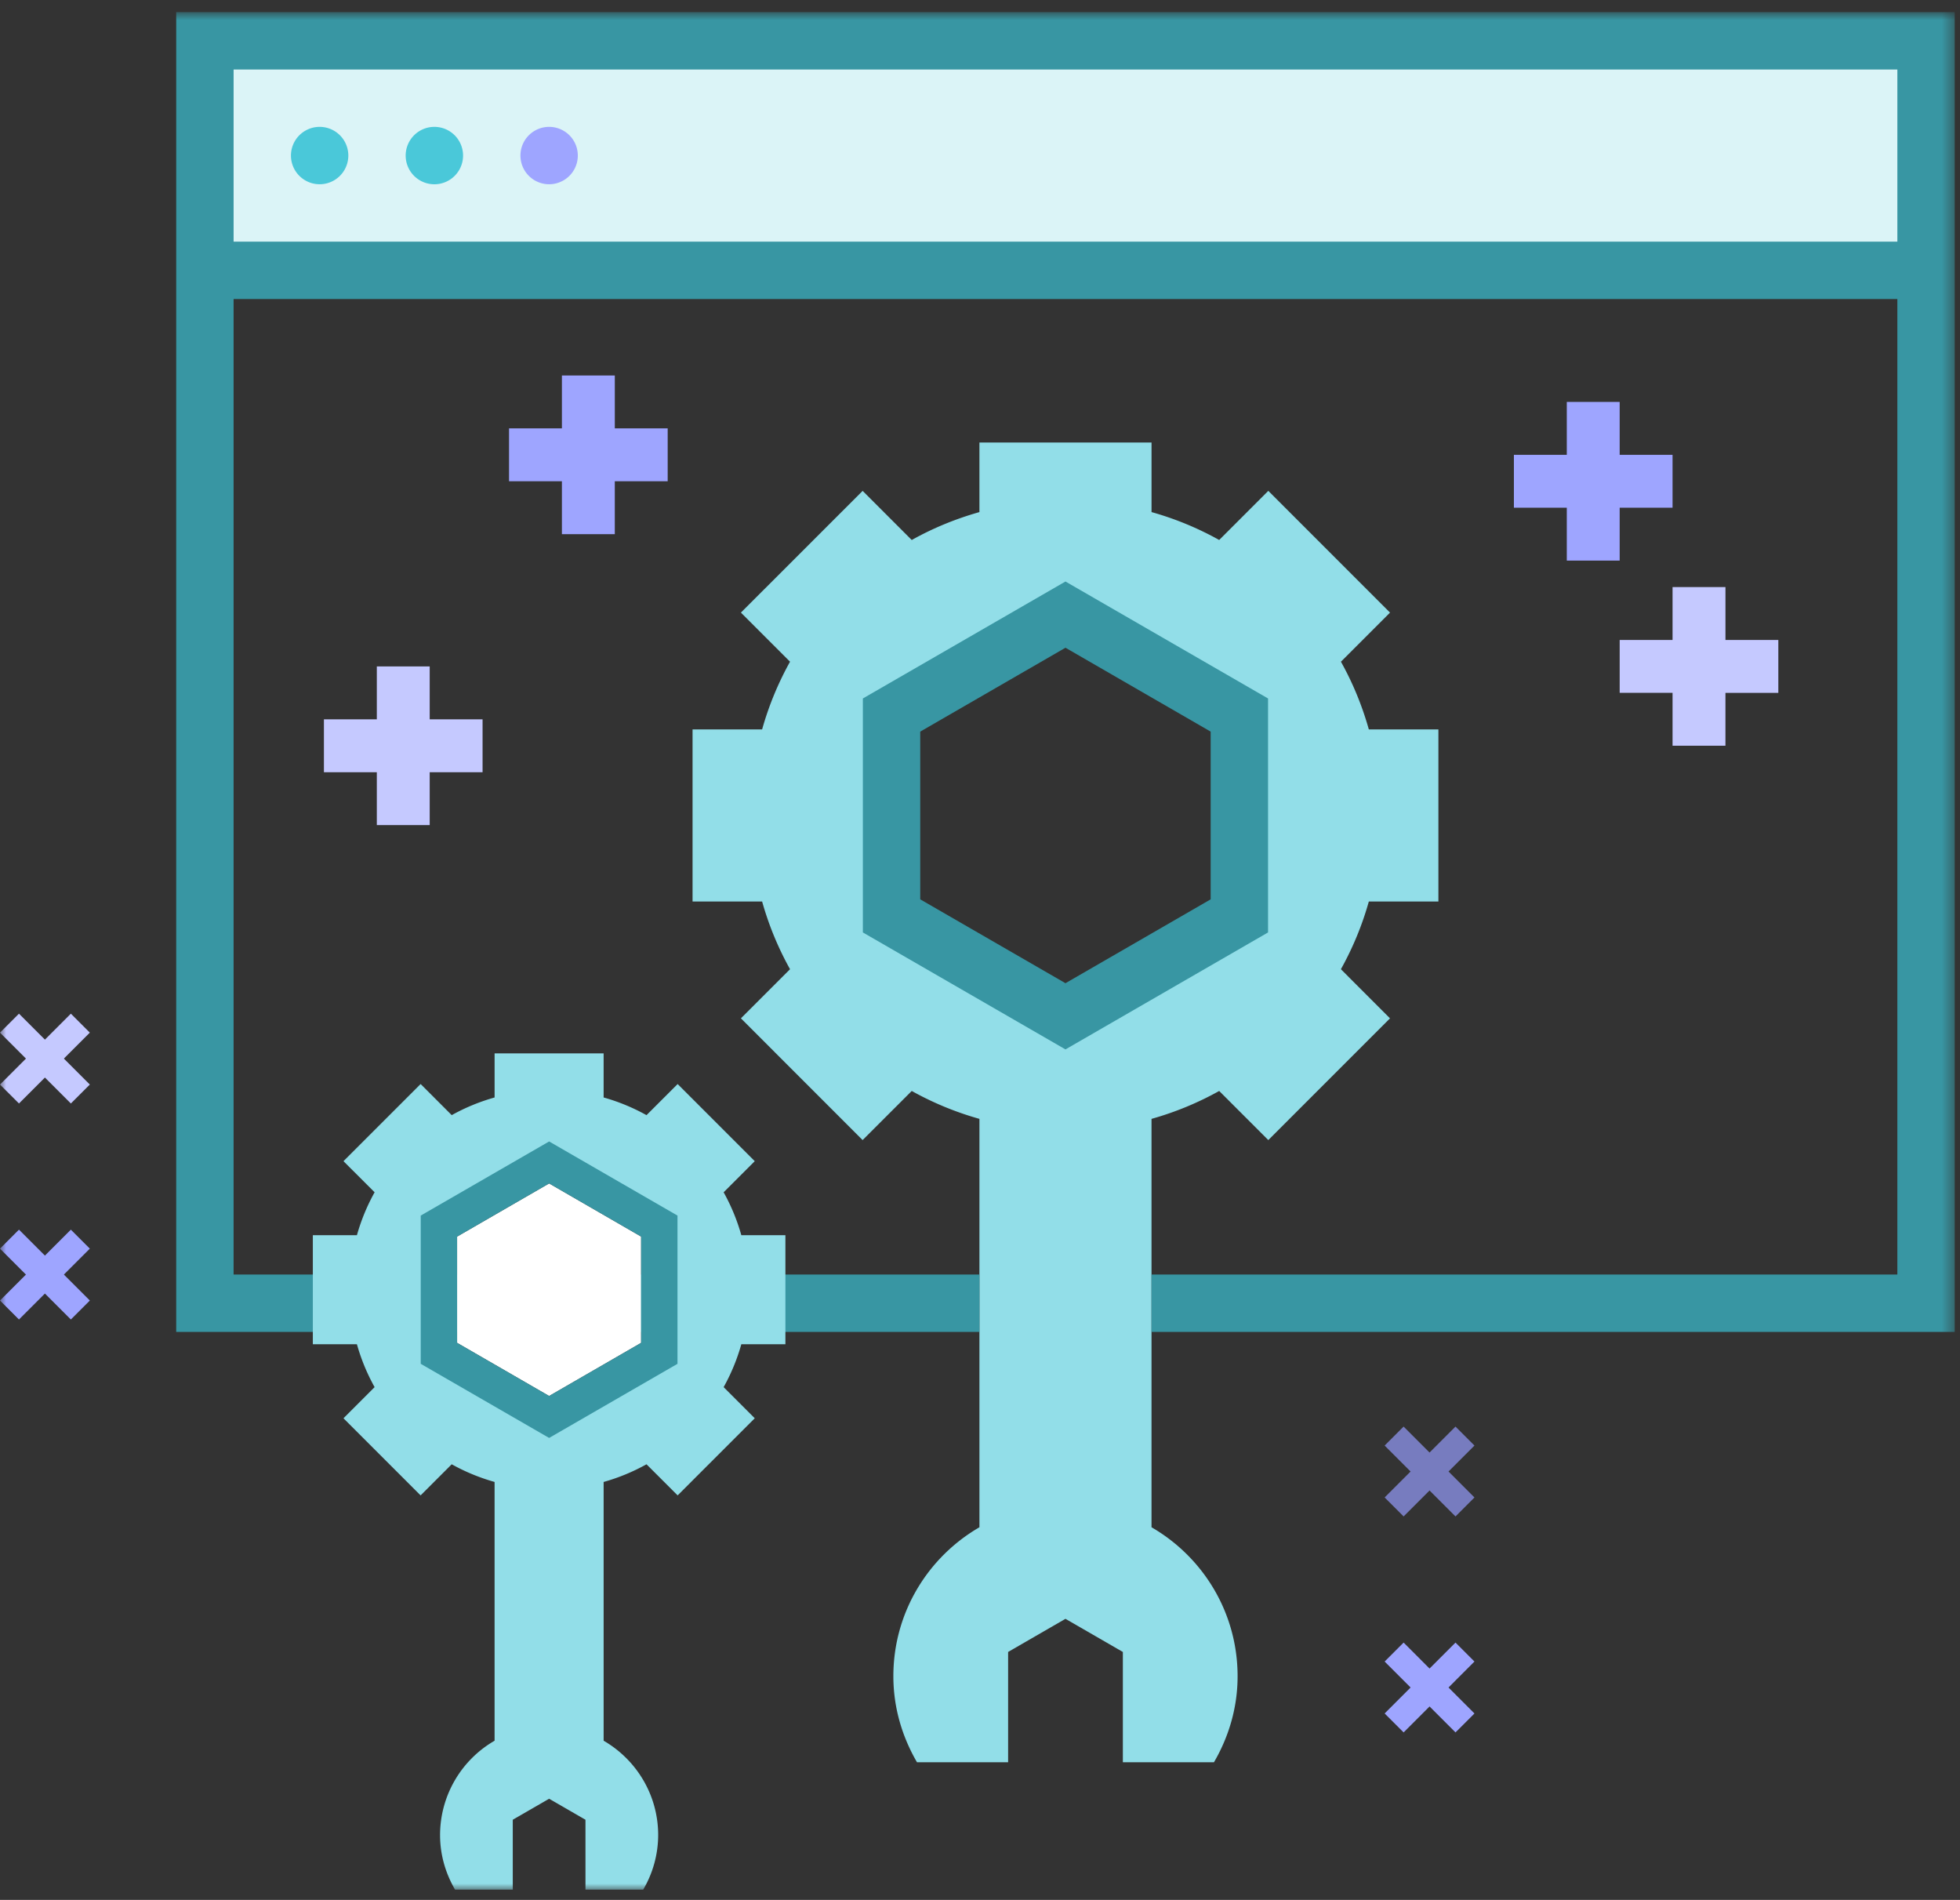 <svg xmlns="http://www.w3.org/2000/svg" xmlns:xlink="http://www.w3.org/1999/xlink" width="162" height="157" viewBox="0 0 162 157">
    <rect x="0" y="0" width="162" height="157" fill="#333333" stroke="none"/>
    <defs>
        <path id="a" d="M0 156h161.564V.846H0z"/>
    </defs>
    <g fill="none" fill-rule="evenodd">
        <path fill="#DBF4F7" d="M16.875 21.9h143.316V3.002H16.875z"/>
        <g transform="translate(0 .154)">
            <path fill="#92DEE8" d="M102.438 75.531V58.935l-14.374-8.299-14.372 8.3V75.53l14.373 8.3 14.373-8.3zm16.448-1.186h-5.748a25.808 25.808 0 0 1-2.308 5.594l4.058 4.06-10.059 10.06L100.77 90a25.776 25.776 0 0 1-5.593 2.306V126.054c4.25 2.461 7.114 7.045 7.114 12.31 0 2.603-.733 5.016-1.955 7.111h-7.528v-9.116l-4.743-2.738-4.741 2.738v9.116h-7.531c-1.22-2.095-1.954-4.508-1.954-7.112 0-5.264 2.866-9.848 7.114-12.309V92.306A25.846 25.846 0 0 1 75.358 90l-4.06 4.058-10.059-10.06 4.06-4.059a25.805 25.805 0 0 1-2.307-5.594h-5.75V60.121h5.75a25.825 25.825 0 0 1 2.307-5.594l-4.06-4.058L71.3 40.41l4.058 4.06c1.75-.98 3.627-1.75 5.594-2.307v-5.75h14.226v5.75a25.726 25.726 0 0 1 5.592 2.306l4.06-4.06 10.06 10.061-4.058 4.058c.98 1.75 1.75 3.626 2.306 5.594h5.75v14.224z"/>
            <mask id="b" fill="#fff">
                <use xlink:href="#a"/>
            </mask>
            <path fill="#3896A3" d="M19.307 19.815h137.516V5.59H19.307v14.225zM14.564.846v109.065h66.387v-4.741H19.307V24.557h137.515v80.613H95.177v4.741h66.387V.846h-147z" mask="url(#b)"/>
            <path fill="#4AC8D9" d="M26.42 10.33a2.37 2.37 0 1 1-.002 4.742 2.37 2.37 0 0 1 .002-4.742M35.902 10.33a2.372 2.372 0 1 1 0 4.744 2.372 2.372 0 0 1 0-4.744" mask="url(#b)"/>
            <path fill="#9EA5FF" d="M45.387 10.33a2.371 2.371 0 1 1 0 4.742 2.371 2.371 0 0 1 0-4.742" mask="url(#b)"/>
            <path fill="#3896A3" d="M100.066 74.164l-12.002 6.931-12.004-6.93v-13.86l12.004-6.932 12.002 6.932v13.86zm4.742-16.598L88.064 47.9l-16.746 9.666V76.9l16.746 9.666 16.744-9.666V57.566z" mask="url(#b)"/>
            <path fill="#92DEE8" d="M54.493 111.682l-9.106 5.258-9.108-5.258v-10.516l9.108-5.257 9.106 5.257v10.516zm10.423-.751v-9.013h-3.643a16.395 16.395 0 0 0-1.462-3.545l2.572-2.571-6.374-6.375-2.573 2.572a16.372 16.372 0 0 0-3.544-1.461v-3.643H40.88v3.643a16.434 16.434 0 0 0-3.544 1.46l-2.57-2.571-6.376 6.375 2.573 2.57a16.445 16.445 0 0 0-1.462 3.546h-3.644v9.013H29.5a16.395 16.395 0 0 0 1.462 3.544l-2.573 2.572 6.375 6.374 2.571-2.571a16.434 16.434 0 0 0 3.544 1.46v21.384a9.002 9.002 0 0 0-4.506 7.8c0 1.649.465 3.178 1.237 4.506h4.772v-5.776l3.005-1.735 3.004 1.735V156h4.771a8.919 8.919 0 0 0 1.238-4.506c0-3.335-1.815-6.24-4.508-7.8v-21.383a16.372 16.372 0 0 0 3.544-1.461l2.573 2.57 6.374-6.373-2.572-2.572a16.345 16.345 0 0 0 1.462-3.544h3.643z" mask="url(#b)"/>
            <path fill="#FFF" d="M52.991 110.815l-7.604 4.392-7.606-4.392v-8.78l7.606-4.394 7.604 4.393z" mask="url(#b)"/>
            <path fill="#3896A3" d="M52.991 110.815l-7.604 4.392-7.606-4.392v-8.78l7.606-4.394 7.604 4.393v8.781zm3.005-10.517l-10.609-6.125-10.612 6.125v12.25l10.612 6.125 10.61-6.125v-12.25z" mask="url(#b)"/>
            <path fill="#9EA5FF" d="M129.5 33.059v4.373h-4.372v4.37h4.372v4.37h4.371v-4.37h4.371v-4.37h-4.371v-4.373z" mask="url(#b)"/>
            <path fill="#C5C9FF" d="M138.242 48.36v4.37h-4.37v4.371h4.37v4.371h4.371v-4.37h4.371V52.73h-4.37v-4.37z" mask="url(#b)"/>
            <path fill="#9EA5FF" d="M50.815 43.988v-4.373h4.371v-4.37h-4.37v-4.37h-4.373v4.37h-4.37v4.37h4.37v4.373z" mask="url(#b)"/>
            <path fill="#C5C9FF" d="M35.516 68.03v-4.37h4.37v-4.373h-4.37v-4.37h-4.371v4.37h-4.372v4.372h4.372v4.37z" mask="url(#b)"/>
            <path fill="#9EA5FF" d="M5.857 108.886L0 103.03l1.568-1.57 5.857 5.858z" mask="url(#b)"/>
            <path fill="#9EA5FF" d="M1.568 108.886L0 107.318l5.857-5.857 1.568 1.569z" mask="url(#b)"/>
            <path fill="#C5C9FF" d="M5.857 91.035L0 85.18l1.568-1.568 5.857 5.858z" mask="url(#b)"/>
            <path fill="#C5C9FF" d="M1.568 91.035L0 89.47l5.857-5.858 1.568 1.568z" mask="url(#b)"/>
            <path fill="#9EA5FF" d="M120.302 143.008l-5.857-5.857 1.568-1.567 5.856 5.858z" mask="url(#b)"/>
            <path fill="#9EA5FF" d="M116.013 143.008l-1.568-1.566 5.857-5.858 1.567 1.567z" mask="url(#b)"/>
            <path fill="#777CBF" d="M120.302 125.16l-5.857-5.857 1.568-1.568 5.856 5.857z" mask="url(#b)"/>
            <path fill="#777CBF" d="M116.013 125.16l-1.568-1.568 5.857-5.857 1.567 1.568z" mask="url(#b)"/>
        </g>
    </g>
</svg>
